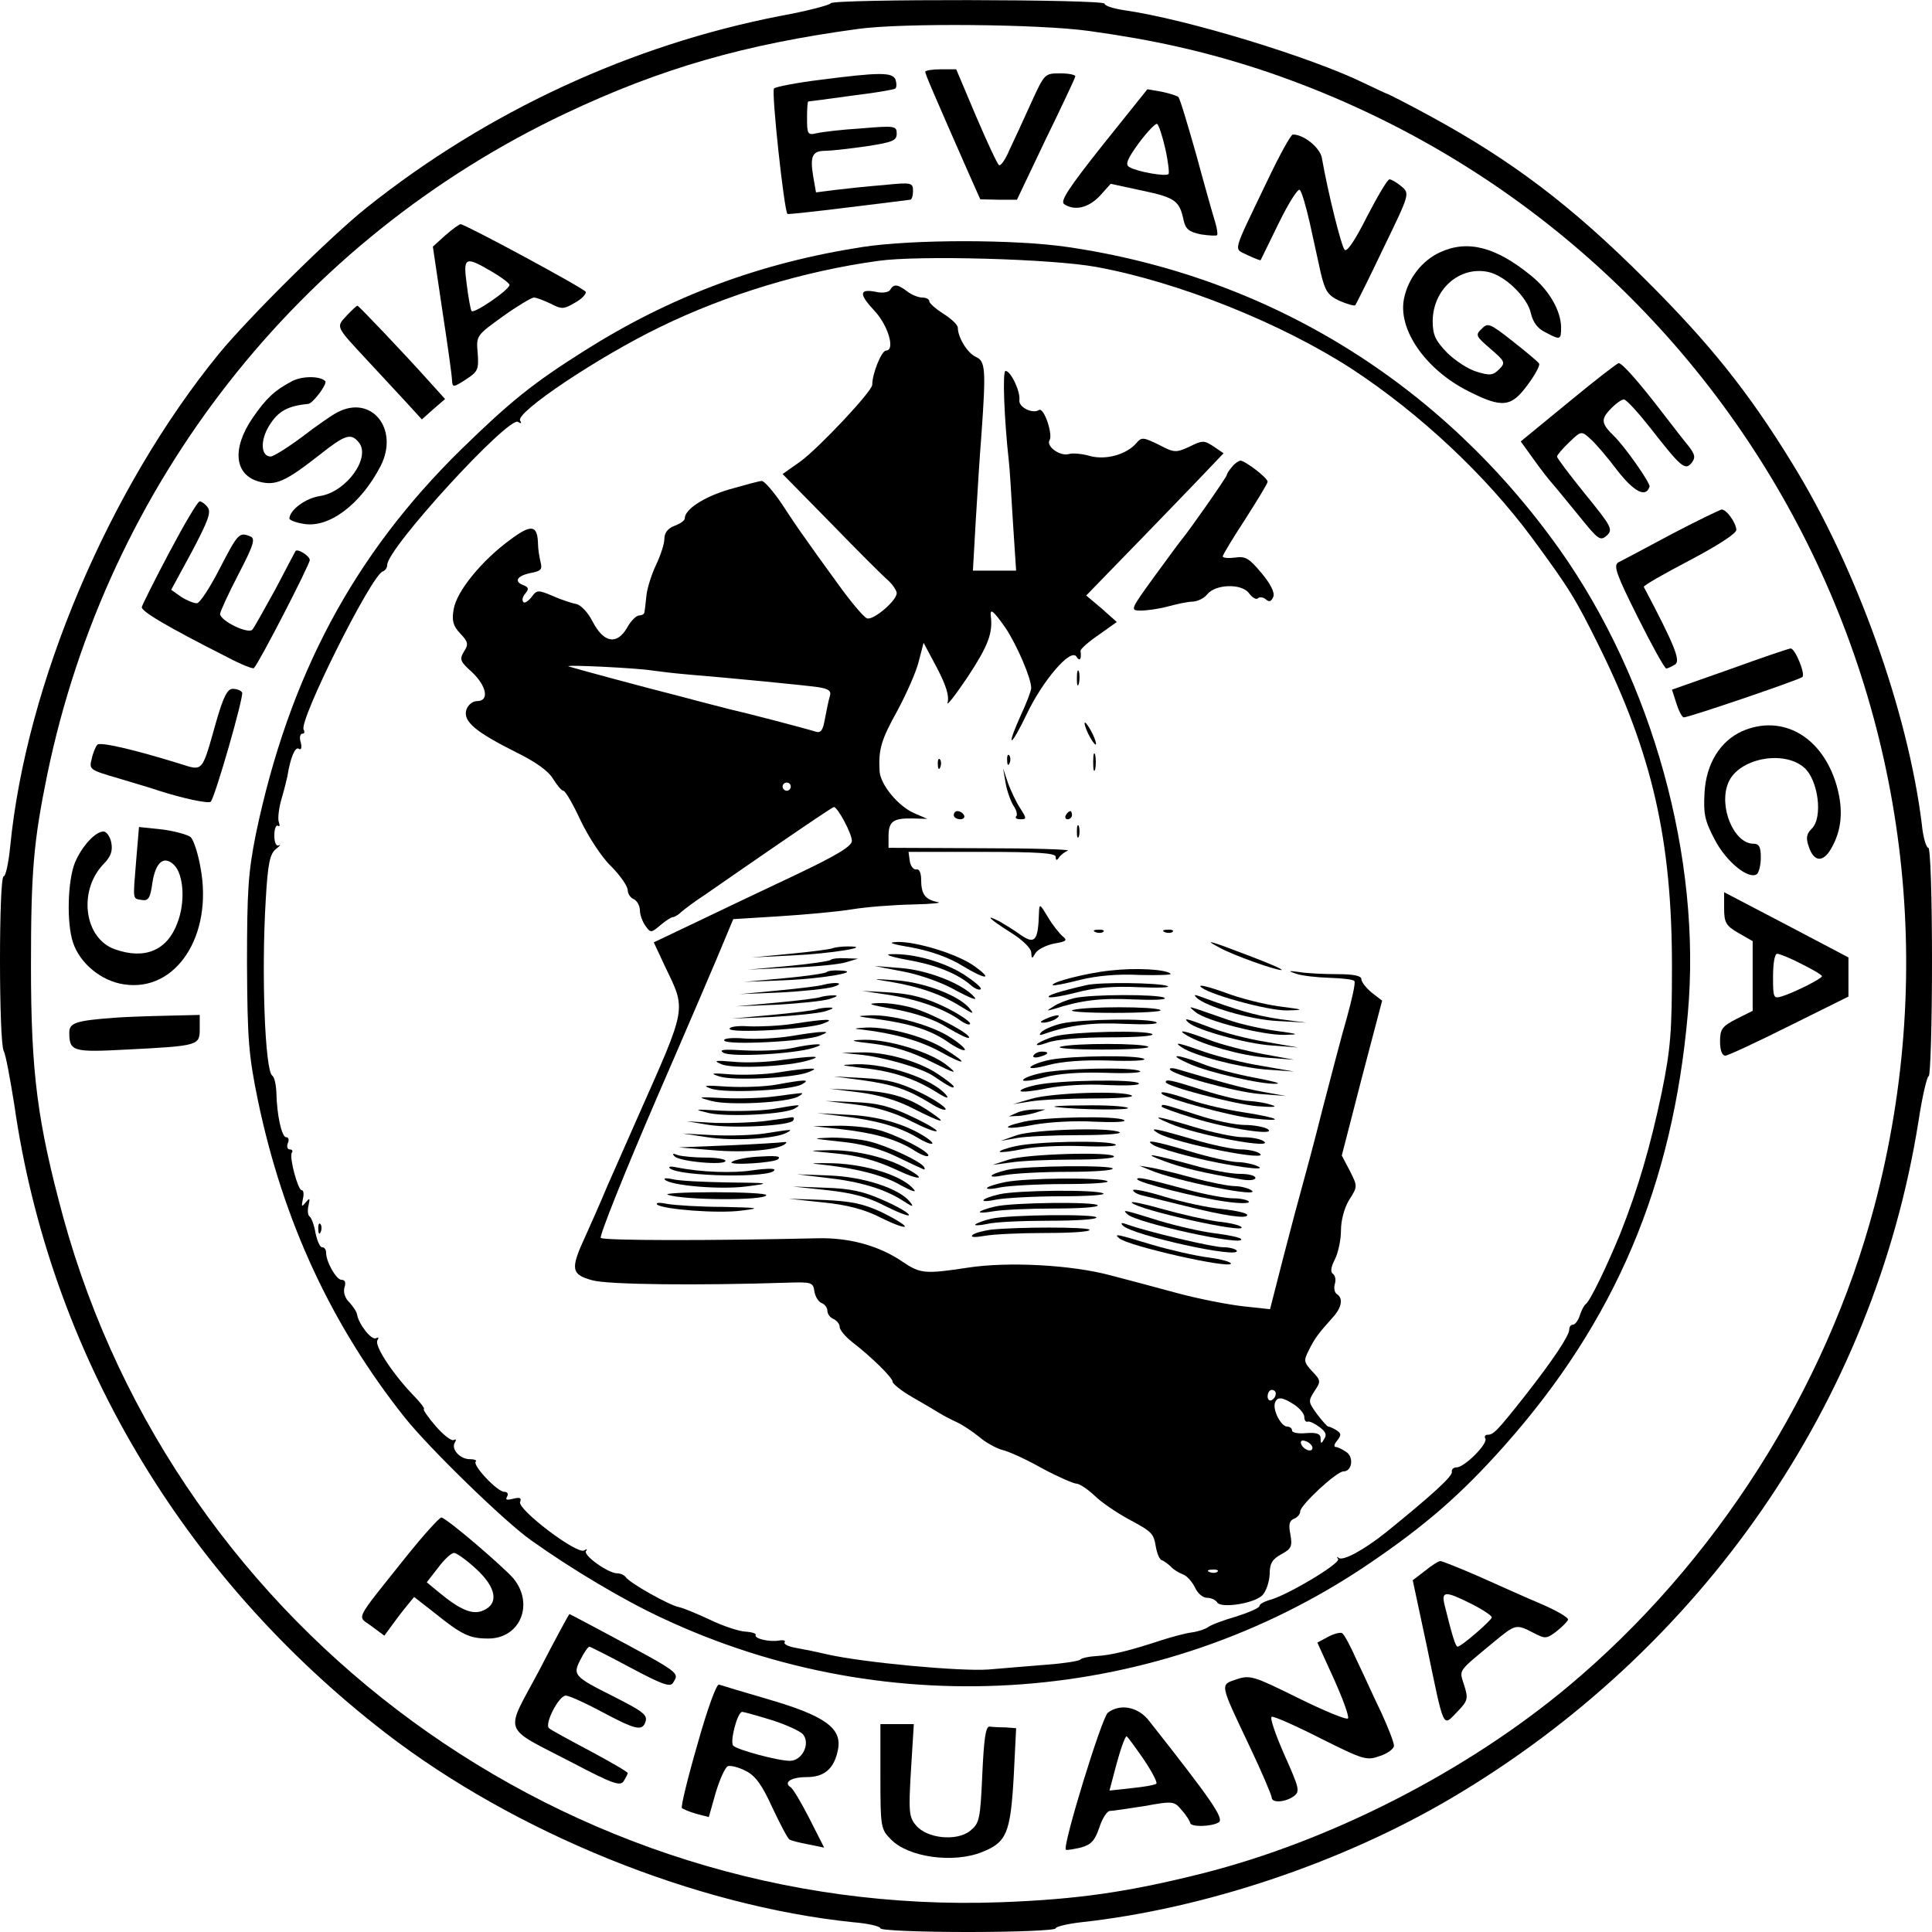 <?xml version="1.0" standalone="no"?>
<!DOCTYPE svg PUBLIC "-//W3C//DTD SVG 20010904//EN"
 "http://www.w3.org/TR/2001/REC-SVG-20010904/DTD/svg10.dtd">
<svg version="1.0" xmlns="http://www.w3.org/2000/svg"
 width="474pt" height="474pt" viewBox="0 0 474 474"
 preserveAspectRatio="xMidYMid meet">

<g transform="translate(0,474) scale(0.1,-0.1)"
fill="#000000" stroke="none">
<path d="M2038 4732 c-1 -4 -57 -19 -123 -31 -366 -71 -719 -234 -1015 -470
-88 -70 -289 -269 -363 -359 -270 -331 -473 -810 -512 -1209 -4 -40 -11 -73
-16 -73 -12 0 -12 -405 0 -428 5 -9 16 -69 26 -132 87 -608 411 -1155 910
-1541 319 -246 761 -425 1148 -465 37 -3 67 -10 67 -15 0 -5 97 -9 215 -9 118
0 215 4 215 9 0 4 28 11 63 15 301 33 637 145 907 304 617 364 1038 974 1147
1662 9 60 21 110 25 110 4 0 8 126 8 280 0 166 -4 280 -9 280 -5 0 -13 26 -16
58 -34 276 -161 632 -319 887 -106 173 -203 294 -360 450 -181 181 -327 291
-525 399 -57 31 -106 56 -108 56 -1 0 -27 12 -56 26 -131 64 -435 157 -589
179 -27 4 -48 11 -48 16 0 11 -667 12 -672 1z m634 -68 c159 -22 283 -50 418
-94 1163 -385 1822 -1602 1509 -2788 -119 -451 -391 -878 -751 -1179 -251
-210 -585 -380 -897 -459 -183 -46 -307 -64 -496 -71 -1061 -39 -2020 662
-2300 1681 -63 233 -79 352 -79 616 0 230 6 304 40 470 148 714 617 1312 1272
1622 233 110 437 169 717 207 108 15 446 12 567 -5z"/>
<path d="M2270 4564 c0 -6 20 -52 103 -241 l32 -72 45 -1 45 0 70 147 c39 80
72 150 73 155 2 4 -14 8 -36 8 -39 0 -39 0 -72 -72 -18 -40 -42 -92 -53 -115
-10 -24 -22 -41 -26 -38 -4 2 -29 56 -56 119 l-49 116 -38 0 c-21 0 -38 -3
-38 -6z"/>
<path d="M2011 4544 c-57 -7 -108 -17 -112 -21 -7 -7 25 -302 33 -308 2 -1 68
6 148 16 80 10 148 18 153 19 4 0 7 10 7 21 0 21 -3 22 -72 15 -40 -3 -94 -9
-119 -12 l-47 -6 -7 40 c-8 49 -2 62 30 62 13 0 58 5 100 11 65 10 75 14 75
31 0 19 -4 20 -87 13 -49 -3 -98 -9 -110 -12 -21 -5 -23 -2 -23 36 0 23 1 41
3 42 1 0 48 6 105 14 57 7 106 15 109 18 3 4 3 13 0 22 -8 18 -39 18 -186 -1z"/>
<path d="M2706 4385 c-84 -106 -106 -139 -95 -146 26 -17 59 -9 87 20 l27 30
79 -17 c80 -17 90 -25 100 -73 5 -21 13 -28 42 -34 20 -3 38 -4 40 -2 2 2 0
17 -5 33 -5 16 -26 90 -46 164 -21 74 -40 138 -44 142 -3 3 -22 9 -41 13 l-35
6 -109 -136z m153 -10 c7 -31 10 -59 8 -62 -7 -7 -78 6 -96 17 -11 6 -6 19 23
59 21 28 41 49 45 47 4 -3 13 -30 20 -61z"/>
<path d="M3110 4298 c-89 -186 -84 -166 -49 -184 17 -8 32 -14 32 -12 1 2 21
43 45 92 24 49 47 85 51 80 5 -5 15 -40 24 -79 8 -38 21 -94 27 -123 11 -46
17 -56 46 -70 19 -8 36 -13 39 -11 2 3 34 66 69 140 65 134 65 134 44 152 -11
9 -24 17 -29 17 -5 0 -29 -41 -55 -91 -28 -56 -49 -88 -55 -82 -8 8 -41 140
-56 226 -5 25 -44 57 -71 57 -5 0 -33 -51 -62 -112z"/>
<path d="M1093 4163 l-31 -28 23 -155 c13 -85 24 -163 24 -173 1 -18 3 -18 34
2 29 19 32 24 29 64 -4 44 -3 44 62 91 35 25 70 46 76 46 6 0 24 -7 41 -15 27
-14 32 -14 59 2 17 9 29 22 27 27 -3 8 -294 165 -307 166 -3 0 -20 -12 -37
-27z m113 -89 c24 -14 44 -29 44 -33 0 -12 -88 -72 -93 -64 -3 5 -8 34 -12 66
-9 67 -4 69 61 31z"/>
<path d="M2116 4134 c-252 -39 -471 -121 -683 -255 -125 -79 -180 -123 -302
-242 -264 -259 -422 -556 -503 -942 -19 -95 -22 -139 -22 -320 1 -187 4 -224
27 -336 62 -296 181 -552 361 -778 60 -75 245 -255 309 -300 101 -72 229 -148
322 -191 560 -263 1220 -213 1730 131 142 96 230 173 335 291 273 307 414 640
451 1062 34 380 -87 816 -314 1137 -291 410 -715 671 -1208 743 -130 19 -379
19 -503 0z m574 -49 c202 -37 454 -138 628 -251 167 -110 327 -260 441 -414
92 -125 106 -148 164 -265 131 -265 179 -477 179 -785 0 -160 -3 -202 -25
-310 -28 -133 -58 -236 -102 -347 -32 -78 -74 -166 -85 -173 -4 -3 -10 -15
-14 -27 -4 -13 -12 -23 -17 -23 -5 0 -9 -5 -9 -12 0 -15 -40 -75 -109 -163
-68 -86 -77 -95 -91 -95 -6 0 -9 -4 -6 -9 8 -12 -51 -71 -70 -71 -8 0 -13 -5
-12 -11 3 -10 -51 -59 -161 -148 -55 -44 -107 -72 -117 -63 -4 4 -5 2 -1 -3 6
-11 -128 -91 -170 -101 -13 -4 -23 -10 -23 -14 0 -5 -26 -16 -57 -26 -32 -9
-63 -21 -69 -26 -7 -5 -25 -11 -40 -13 -16 -2 -49 -11 -74 -19 -76 -25 -123
-37 -160 -39 -19 -1 -37 -5 -40 -9 -3 -3 -39 -9 -80 -12 -41 -3 -106 -9 -145
-12 -70 -5 -306 17 -395 37 -25 6 -60 13 -77 16 -18 3 -31 9 -28 14 3 4 -3 6
-14 4 -24 -4 -62 5 -57 14 2 3 -9 7 -26 8 -16 1 -55 14 -86 29 -32 15 -66 29
-76 31 -23 4 -123 60 -131 74 -4 5 -13 9 -21 9 -22 0 -85 45 -76 55 4 5 1 5
-5 1 -18 -10 -164 101 -157 119 4 10 0 12 -17 8 -15 -4 -20 -3 -15 5 4 7 1 12
-7 12 -17 0 -78 65 -70 74 4 3 -3 6 -14 6 -25 0 -47 25 -37 41 4 7 3 9 -3 6
-5 -3 -25 12 -44 34 -19 22 -32 41 -29 42 3 1 -10 18 -29 37 -50 53 -93 119
-85 132 4 6 3 8 -3 5 -11 -7 -43 34 -47 58 -1 7 -10 20 -19 30 -11 10 -15 25
-12 36 4 12 2 19 -7 19 -13 0 -38 44 -38 67 0 7 -4 13 -10 13 -5 0 -12 16 -16
35 -3 19 -10 37 -14 40 -5 3 -6 15 -3 28 4 18 3 19 -7 7 -10 -12 -11 -11 -7 8
3 12 2 22 -3 22 -9 0 -31 81 -24 92 3 4 1 8 -5 8 -6 0 -8 7 -5 15 4 8 2 15 -4
15 -11 0 -23 55 -24 111 -1 19 -5 37 -10 40 -18 12 -27 253 -16 432 5 88 10
112 25 124 10 8 13 12 7 9 -6 -3 -11 6 -11 24 0 16 4 27 9 24 4 -3 5 1 2 9 -3
8 0 35 7 58 7 24 13 49 14 54 7 45 19 74 28 68 6 -4 8 2 5 15 -4 12 -2 22 4
22 5 0 6 4 3 10 -13 20 166 379 194 388 6 2 11 9 11 16 0 41 297 365 321 351
7 -5 10 -4 5 3 -12 20 193 157 344 230 162 79 352 137 535 162 98 14 427 5
535 -15z"/>
<path d="M2184 4029 c-3 -6 -19 -9 -35 -5 -41 8 -42 -5 -5 -45 35 -36 53 -99
30 -99 -11 0 -34 -56 -34 -84 0 -16 -131 -155 -176 -188 l-44 -31 118 -120
c64 -66 127 -129 140 -140 12 -11 22 -26 22 -32 0 -19 -58 -68 -73 -62 -8 3
-41 42 -73 87 -33 45 -68 94 -79 110 -11 15 -37 53 -57 84 -21 31 -43 56 -49
56 -6 0 -42 -10 -81 -21 -63 -19 -108 -49 -108 -71 0 -5 -11 -13 -25 -18 -16
-6 -25 -17 -25 -32 0 -12 -9 -40 -20 -63 -11 -23 -22 -57 -24 -76 -2 -19 -4
-37 -5 -41 0 -5 -7 -8 -13 -8 -7 0 -21 -14 -30 -31 -25 -42 -57 -36 -84 16
-11 22 -29 41 -40 43 -10 2 -36 10 -58 20 -36 15 -39 15 -52 -3 -8 -10 -17
-16 -20 -12 -4 4 -2 13 5 21 9 11 8 15 -4 20 -25 9 -17 23 16 30 27 5 30 9 25
28 -3 13 -6 32 -6 43 -1 47 -16 50 -68 11 -70 -51 -132 -127 -139 -171 -5 -28
-1 -41 16 -59 20 -21 21 -27 9 -45 -11 -19 -9 -24 20 -50 36 -34 43 -71 13
-71 -11 0 -23 -9 -27 -22 -8 -28 23 -54 123 -104 47 -23 79 -46 90 -65 10 -16
21 -29 25 -29 5 0 24 -33 42 -72 19 -40 52 -91 75 -113 22 -22 40 -48 41 -58
0 -10 7 -20 15 -23 8 -4 15 -16 15 -28 0 -11 7 -29 14 -38 12 -17 14 -17 36 2
13 11 27 20 31 20 4 0 14 6 21 13 7 6 33 26 58 42 24 17 104 72 178 123 73 50
135 92 138 92 9 0 44 -65 44 -83 0 -13 -36 -35 -137 -83 -76 -36 -186 -88
-244 -116 l-105 -50 28 -60 c52 -108 54 -95 -67 -368 -23 -52 -57 -129 -75
-170 -17 -41 -43 -99 -56 -128 -35 -76 -32 -89 19 -103 38 -11 260 -13 477 -6
61 2 65 1 68 -21 2 -13 10 -26 18 -29 8 -3 14 -12 14 -19 0 -8 7 -17 15 -20 8
-4 15 -12 15 -19 0 -8 14 -24 30 -37 47 -36 100 -88 100 -98 0 -5 21 -22 47
-37 26 -15 57 -33 68 -40 11 -7 31 -17 44 -23 13 -6 37 -22 53 -35 16 -14 42
-28 56 -32 15 -3 59 -23 98 -45 39 -21 78 -38 85 -38 7 0 27 -13 44 -29 16
-16 53 -41 80 -56 63 -34 65 -36 71 -71 3 -16 9 -31 15 -32 5 -2 15 -9 22 -16
6 -7 20 -15 30 -19 9 -3 22 -18 29 -32 6 -14 19 -25 29 -25 10 0 21 -5 25 -11
9 -16 91 -3 111 17 9 9 17 32 18 51 0 28 7 38 29 50 24 13 27 19 22 48 -5 24
-3 34 9 39 8 3 15 11 15 18 0 15 89 98 106 98 21 0 26 34 8 47 -10 7 -22 13
-27 13 -5 0 -4 7 4 16 10 13 10 17 -2 25 -8 5 -17 9 -20 9 -3 0 -15 14 -28 31
-21 29 -22 31 -6 56 16 24 16 26 -6 49 -20 22 -21 26 -8 51 14 29 24 42 59 81
22 24 26 47 10 57 -6 4 -8 15 -5 25 3 10 1 21 -5 25 -6 4 -5 16 5 35 8 16 15
48 15 71 0 25 8 55 20 75 21 33 21 33 2 71 l-20 38 49 190 50 190 -26 20 c-14
12 -25 26 -25 33 0 8 -19 12 -59 12 -32 0 -74 2 -92 5 -29 4 -30 3 -9 -4 14
-5 51 -9 82 -10 31 -1 59 -4 61 -8 3 -5 -6 -44 -18 -88 -13 -44 -39 -145 -60
-225 -20 -80 -43 -165 -50 -190 -7 -25 -28 -103 -46 -173 l-33 -129 -65 7
c-36 4 -109 18 -161 32 -52 14 -126 34 -165 44 -97 26 -252 34 -350 19 -105
-16 -117 -15 -160 14 -58 40 -132 60 -210 58 -258 -6 -525 -6 -531 1 -4 4 57
157 136 340 79 182 154 357 166 387 l23 55 113 7 c62 4 142 11 178 17 36 6
103 11 150 12 47 1 74 4 60 6 -30 6 -40 19 -40 55 0 17 -5 27 -12 25 -7 -1
-14 8 -16 21 l-3 22 180 0 c138 0 181 -3 181 -12 0 -9 3 -10 8 -2 4 6 14 14
22 17 8 3 -87 6 -212 6 l-228 1 0 29 c0 36 12 44 59 43 l36 -1 -30 13 c-41 17
-85 71 -87 104 -3 54 4 77 44 149 22 41 46 95 52 120 l12 46 33 -62 c22 -42
30 -68 26 -84 -4 -12 18 16 49 62 50 76 62 107 57 149 -3 22 7 13 37 -30 28
-43 62 -122 62 -146 0 -7 -12 -38 -26 -68 -14 -31 -24 -57 -22 -60 3 -2 19 26
37 64 39 82 108 163 122 141 8 -13 13 -6 10 14 -1 4 19 22 44 39 l45 32 -37
33 -38 32 66 68 c82 84 221 228 250 259 l21 22 -25 17 c-23 15 -27 15 -59 -1
-33 -15 -37 -15 -75 5 -37 18 -42 19 -54 5 -24 -29 -75 -43 -114 -33 -20 6
-43 8 -53 5 -21 -6 -56 19 -47 34 9 14 -14 82 -26 74 -16 -10 -50 7 -48 24 3
21 -21 72 -34 72 -8 0 -3 -121 8 -220 2 -14 6 -81 10 -148 l8 -122 -53 0 -53
0 7 123 c4 67 10 163 14 212 11 156 10 179 -13 189 -21 9 -45 48 -45 72 0 7
-16 22 -35 34 -19 12 -35 26 -35 31 0 5 -8 9 -17 9 -10 0 -27 7 -37 15 -24 18
-33 19 -42 4z m-584 -934 c14 -2 54 -7 90 -10 109 -9 283 -26 318 -31 25 -4
32 -9 28 -22 -3 -9 -8 -34 -12 -55 -5 -29 -10 -36 -23 -32 -29 9 -175 47 -211
55 -19 5 -71 18 -115 30 -44 11 -123 32 -175 46 -52 14 -99 27 -105 29 -12 5
169 -4 205 -10z m340 -285 c0 -5 -4 -10 -10 -10 -5 0 -10 5 -10 10 0 6 5 10
10 10 6 0 10 -4 10 -10z m1190 -1489 c0 -6 -4 -13 -10 -16 -5 -3 -10 1 -10 9
0 9 5 16 10 16 6 0 10 -4 10 -9z m45 -27 c14 -9 25 -23 25 -30 0 -8 3 -13 8
-12 4 2 17 -4 29 -13 15 -11 19 -19 12 -29 -7 -13 -9 -13 -9 1 0 11 -9 15 -35
13 -19 -2 -35 1 -35 6 0 6 -6 10 -12 10 -15 0 -36 41 -30 58 5 16 18 15 47 -4z
m45 -106 c0 -13 -23 -5 -28 10 -2 7 2 10 12 6 9 -3 16 -11 16 -16z m-233 -304
c-3 -3 -12 -4 -19 -1 -8 3 -5 6 6 6 11 1 17 -2 13 -5z"/>
<path d="M3023 3595 c-7 -8 -13 -17 -13 -20 0 -5 -91 -135 -111 -159 -5 -6
-36 -48 -68 -92 -58 -80 -59 -82 -32 -82 14 0 44 4 66 10 22 6 50 12 62 12 13
1 28 9 35 18 20 25 84 27 102 3 8 -11 18 -17 22 -13 4 4 13 3 19 -2 9 -8 14
-6 19 6 4 10 -7 32 -29 58 -30 36 -39 42 -65 38 -16 -2 -30 -1 -30 3 0 4 25
45 55 91 30 47 55 88 55 92 0 10 -56 52 -67 52 -4 -1 -14 -7 -20 -15z"/>
<path d="M2642 3075 c0 -16 2 -22 5 -12 2 9 2 23 0 30 -3 6 -5 -1 -5 -18z"/>
<path d="M2661 2965 c0 -5 6 -21 14 -35 8 -14 14 -20 14 -15 0 6 -6 21 -14 35
-8 14 -14 21 -14 15z"/>
<path d="M2682 2870 c0 -19 2 -27 5 -17 2 9 2 25 0 35 -3 9 -5 1 -5 -18z"/>
<path d="M2471 2874 c0 -11 3 -14 6 -6 3 7 2 16 -1 19 -3 4 -6 -2 -5 -13z"/>
<path d="M2301 2864 c0 -11 3 -14 6 -6 3 7 2 16 -1 19 -3 4 -6 -2 -5 -13z"/>
<path d="M2467 2820 c3 -19 12 -44 19 -56 8 -11 11 -24 7 -27 -3 -4 1 -7 11
-7 15 0 15 2 -1 27 -10 15 -23 43 -30 62 l-12 36 6 -35z"/>
<path d="M2340 2740 c0 -5 7 -10 16 -10 8 0 12 5 9 10 -3 6 -10 10 -16 10 -5
0 -9 -4 -9 -10z"/>
<path d="M2615 2740 c-3 -5 -1 -10 4 -10 6 0 11 5 11 10 0 6 -2 10 -4 10 -3 0
-8 -4 -11 -10z"/>
<path d="M2642 2700 c0 -14 2 -19 5 -12 2 6 2 18 0 25 -3 6 -5 1 -5 -13z"/>
<path d="M2549 2500 c-2 -69 -10 -78 -46 -53 -15 11 -38 25 -50 32 -41 21 -24
5 27 -27 29 -18 50 -39 50 -49 1 -16 2 -16 10 -2 5 9 26 20 46 24 30 5 34 8
21 18 -8 7 -25 28 -36 47 -20 33 -21 34 -22 10z"/>
<path d="M2688 2453 c7 -3 16 -2 19 1 4 3 -2 6 -13 5 -11 0 -14 -3 -6 -6z"/>
<path d="M2858 2453 c7 -3 16 -2 19 1 4 3 -2 6 -13 5 -11 0 -14 -3 -6 -6z"/>
<path d="M2239 2415 c47 -9 91 -25 123 -45 56 -34 77 -35 28 0 -40 29 -141 60
-188 59 -27 -1 -16 -5 37 -14z"/>
<path d="M2994 2414 c33 -18 134 -54 150 -54 6 1 -29 16 -79 35 -99 38 -115
42 -71 19z"/>
<path d="M2044 2414 c-6 -3 -53 -9 -105 -14 l-94 -9 100 5 c92 4 202 22 135
22 -14 0 -30 -2 -36 -4z"/>
<path d="M2226 2385 c70 -12 124 -34 157 -63 9 -8 20 -12 23 -9 4 3 -15 19
-41 36 -49 31 -123 52 -178 50 -19 0 -4 -6 39 -14z"/>
<path d="M2038 2385 c-3 -3 -50 -10 -104 -15 l-99 -9 105 5 c58 2 119 8 135
13 l30 9 -31 1 c-17 1 -33 -1 -36 -4z"/>
<path d="M2218 2356 c41 -8 97 -28 129 -47 32 -17 52 -25 44 -16 -26 32 -114
67 -181 72 l-65 5 73 -14z"/>
<path d="M2725 2359 c-59 -6 -148 -29 -142 -36 2 -2 32 4 67 13 41 10 92 15
146 12 46 -1 80 0 76 3 -12 11 -85 15 -147 8z"/>
<path d="M2028 2355 c-3 -3 -50 -10 -104 -15 l-99 -9 100 4 c97 4 196 22 134
24 -14 1 -28 -1 -31 -4z"/>
<path d="M2186 2331 c70 -12 122 -30 169 -59 34 -21 37 -22 22 -4 -28 31 -110
62 -179 67 -62 4 -62 4 -12 -4z"/>
<path d="M2020 2324 c-8 -3 -58 -9 -110 -14 l-95 -9 100 4 c55 3 114 9 130 14
29 9 7 13 -25 5z"/>
<path d="M2665 2323 c-65 -15 -96 -25 -92 -29 3 -3 33 2 68 11 45 12 91 16
153 13 49 -2 80 -1 70 3 -21 8 -166 10 -199 2z"/>
<path d="M2945 2320 c11 -17 165 -60 213 -59 44 1 42 2 -20 10 -37 5 -97 20
-133 34 -36 13 -63 20 -60 15z"/>
<path d="M2175 2300 c73 -11 136 -33 176 -60 16 -12 29 -17 29 -11 0 5 -28 24
-63 41 -46 22 -80 31 -132 35 l-70 4 60 -9z"/>
<path d="M2014 2294 c-7 -3 -56 -9 -110 -14 l-99 -9 100 4 c55 3 114 9 130 14
19 6 23 9 10 9 -11 0 -25 -2 -31 -4z"/>
<path d="M2635 2291 c-17 -4 -40 -13 -50 -20 -18 -11 -18 -12 -1 -7 68 22 117
28 196 24 50 -2 84 -1 77 4 -15 9 -181 9 -222 -1z"/>
<path d="M2935 2293 c21 -22 133 -55 200 -58 l70 -4 -68 9 c-58 9 -103 22
-192 55 -14 5 -17 5 -10 -2z"/>
<path d="M2195 2264 c53 -10 97 -25 129 -45 27 -16 51 -28 53 -25 8 7 -85 57
-134 72 -25 8 -65 14 -87 13 -32 -1 -24 -4 39 -15z"/>
<path d="M2004 2264 c-7 -3 -56 -9 -110 -14 l-99 -9 100 4 c55 3 114 9 130 14
19 6 23 9 10 9 -11 0 -25 -2 -31 -4z"/>
<path d="M2632 2262 c-13 -4 33 -7 101 -7 69 0 120 3 114 7 -14 9 -183 9 -215
0z"/>
<path d="M2933 2257 c26 -22 166 -57 218 -56 39 1 37 2 -21 10 -36 5 -90 17
-120 28 -104 36 -97 35 -77 18z"/>
<path d="M2150 2240 c82 -11 133 -27 175 -56 20 -14 39 -23 42 -20 3 2 -12 16
-34 30 -45 30 -141 57 -198 55 -37 -2 -35 -2 15 -9z"/>
<path d="M2565 2240 c-13 -6 -15 -9 -5 -9 8 0 22 4 30 9 18 12 2 12 -25 0z"/>
<path d="M1945 2228 c-33 -5 -81 -7 -108 -6 -26 2 -47 -1 -47 -6 0 -12 197 -1
230 13 32 12 10 12 -75 -1z"/>
<path d="M2605 2229 c-22 -5 -44 -15 -50 -21 -7 -8 -5 -9 9 -4 60 21 116 28
196 24 50 -2 84 -1 77 4 -16 10 -182 8 -232 -3z"/>
<path d="M2916 2231 c20 -18 142 -52 204 -56 l65 -5 -80 14 c-44 7 -105 23
-135 35 -61 23 -68 25 -54 12z"/>
<path d="M2115 2214 c78 -9 145 -28 193 -55 61 -34 70 -30 12 6 -48 31 -139
56 -195 54 -31 -2 -33 -3 -10 -5z"/>
<path d="M1940 2198 c-30 -5 -81 -8 -112 -6 -34 3 -55 0 -51 -5 7 -12 200 -2
234 12 20 8 21 10 4 9 -11 0 -45 -5 -75 -10z"/>
<path d="M2590 2198 c-19 -5 -39 -14 -45 -19 -5 -5 6 -4 25 3 21 8 82 13 152
13 64 0 111 3 105 8 -16 10 -193 6 -237 -5z"/>
<path d="M2913 2199 c40 -23 133 -49 196 -54 l66 -5 -76 14 c-43 8 -102 23
-133 35 -61 23 -82 27 -53 10z"/>
<path d="M2145 2179 c47 -6 93 -20 140 -44 60 -30 66 -31 40 -10 -39 33 -144
65 -204 64 -40 -1 -37 -3 24 -10z"/>
<path d="M1940 2168 c-25 -5 -76 -7 -114 -5 -50 3 -64 2 -51 -6 20 -11 172 -3
220 12 39 12 5 12 -55 -1z"/>
<path d="M2602 2172 c-13 -4 33 -7 101 -7 69 0 120 3 114 7 -14 9 -183 9 -215
0z"/>
<path d="M2900 2170 c30 -20 137 -48 205 -54 l70 -5 -80 14 c-44 7 -107 23
-139 34 -65 23 -79 26 -56 11z"/>
<path d="M2105 2153 c58 -5 156 -33 185 -53 37 -25 50 -32 50 -26 0 3 -18 17
-39 31 -48 32 -131 55 -191 53 l-45 -1 40 -4z"/>
<path d="M2536 2151 c-4 -5 3 -7 14 -4 23 6 26 13 6 13 -8 0 -17 -4 -20 -9z"/>
<path d="M1915 2139 c-33 -5 -85 -7 -115 -4 -46 4 -51 3 -30 -6 28 -12 165 -6
215 10 37 11 11 11 -70 0z"/>
<path d="M2577 2140 c-21 -4 -43 -12 -48 -17 -6 -6 14 -4 43 4 34 9 87 13 150
11 53 -2 92 0 85 4 -15 10 -178 8 -230 -2z"/>
<path d="M2918 2130 c46 -21 177 -51 214 -49 13 1 -12 7 -54 15 -43 8 -101 23
-128 34 -64 25 -89 25 -32 0z"/>
<path d="M2115 2120 c75 -8 128 -26 180 -58 27 -17 35 -19 26 -8 -33 39 -144
77 -221 75 -42 -2 -41 -2 15 -9z"/>
<path d="M1910 2109 c-30 -5 -82 -7 -115 -5 -50 4 -55 3 -30 -5 33 -11 180 -4
217 10 20 8 20 10 3 9 -11 0 -45 -4 -75 -9z"/>
<path d="M2553 2107 c-24 -5 -43 -13 -43 -17 0 -4 24 -1 53 7 32 9 88 13 149
11 53 -2 91 0 85 4 -17 11 -195 7 -244 -5z"/>
<path d="M2870 2117 c0 -12 159 -56 221 -61 l64 -5 -55 10 c-46 8 -108 25
-212 56 -10 3 -18 3 -18 0z"/>
<path d="M2115 2090 c78 -11 112 -23 168 -57 20 -13 37 -19 37 -14 0 5 -28 24
-63 41 -49 24 -80 32 -138 35 l-74 4 70 -9z"/>
<path d="M1905 2079 c-27 -5 -81 -7 -120 -5 -56 4 -64 3 -40 -5 35 -12 198 -4
223 11 21 12 8 12 -63 -1z"/>
<path d="M2542 2078 c-24 -5 -41 -12 -38 -15 3 -3 32 0 65 7 35 7 96 11 145 8
47 -2 83 -1 80 4 -7 11 -199 8 -252 -4z"/>
<path d="M2860 2085 c0 -10 168 -54 225 -59 40 -3 51 -2 35 3 -14 5 -39 9 -57
10 -18 1 -67 12 -110 26 -81 26 -93 28 -93 20z"/>
<path d="M2108 2060 c48 -6 95 -20 133 -40 69 -35 87 -39 44 -10 -55 38 -99
51 -175 55 l-75 4 73 -9z"/>
<path d="M1900 2050 c-30 -4 -86 -6 -125 -4 -64 3 -67 3 -30 -7 44 -12 188 -4
214 11 9 5 12 9 6 8 -5 0 -35 -4 -65 -8z"/>
<path d="M2530 2044 l-45 -13 45 7 c25 4 93 7 152 7 58 0 101 3 95 7 -20 13
-199 7 -247 -8z"/>
<path d="M2851 2056 c12 -12 172 -55 223 -60 82 -9 67 1 -23 15 -40 6 -98 19
-129 30 -52 18 -80 24 -71 15z"/>
<path d="M2100 2030 c50 -6 95 -20 134 -40 33 -17 61 -28 64 -25 3 2 -25 19
-62 36 -52 25 -84 33 -139 35 l-72 3 75 -9z"/>
<path d="M1895 2019 c-27 -4 -84 -6 -125 -4 -69 4 -71 4 -30 -6 48 -10 188 -3
211 12 16 10 15 10 -56 -2z"/>
<path d="M2590 2024 c58 -7 187 -8 177 -2 -7 4 -55 7 -107 6 -52 0 -84 -2 -70
-4z"/>
<path d="M2850 2025 c0 -2 35 -15 78 -28 83 -26 208 -45 182 -27 -8 5 -34 10
-56 10 -23 0 -76 11 -118 25 -81 26 -86 28 -86 20z"/>
<path d="M2495 2010 l-20 -9 20 1 c11 0 31 4 45 8 l25 8 -25 0 c-14 0 -34 -3
-45 -8z"/>
<path d="M2070 2001 c83 -10 136 -26 179 -51 37 -23 55 -21 19 2 -49 31 -116
50 -188 53 l-75 4 65 -8z"/>
<path d="M1880 1990 c-30 -4 -86 -6 -125 -5 l-70 4 55 -9 c61 -9 198 -2 206
11 3 5 2 8 -3 8 -4 -1 -33 -5 -63 -9z"/>
<path d="M2512 1988 c-66 -15 -43 -21 27 -7 33 6 99 10 146 7 47 -2 80 -1 73
4 -18 11 -193 8 -246 -4z"/>
<path d="M2869 1984 c65 -29 267 -66 230 -43 -8 5 -30 9 -50 9 -19 0 -73 11
-119 25 -93 28 -111 30 -61 9z"/>
<path d="M2060 1970 c82 -9 136 -24 179 -50 18 -12 35 -19 38 -16 9 8 -82 55
-127 65 -25 6 -70 10 -100 9 l-55 -1 65 -7z"/>
<path d="M1875 1959 c-27 -4 -84 -6 -125 -4 l-75 4 60 -9 c63 -10 169 -4 195
11 17 9 15 9 -55 -2z"/>
<path d="M2495 1955 l-40 -14 40 7 c22 4 90 7 152 7 61 0 106 3 100 7 -20 13
-210 7 -252 -7z"/>
<path d="M2841 1960 c42 -25 286 -73 248 -49 -8 5 -28 9 -45 9 -18 0 -71 11
-118 25 -92 27 -110 30 -85 15z"/>
<path d="M2063 1939 c51 -5 98 -18 135 -36 31 -15 61 -29 66 -31 5 -3 6 0 3 5
-9 14 -86 50 -132 62 -22 6 -65 10 -95 10 -52 -2 -50 -2 23 -10z"/>
<path d="M1790 1930 l-125 -5 85 -7 c78 -7 162 1 177 16 4 3 2 5 -3 4 -5 -1
-65 -5 -134 -8z"/>
<path d="M2492 1928 c-24 -5 -42 -12 -39 -14 2 -2 28 1 57 7 29 6 95 9 146 7
52 -2 88 0 81 4 -17 11 -192 8 -245 -4z"/>
<path d="M2831 1930 c8 -5 51 -18 95 -29 90 -22 191 -36 159 -22 -11 5 -34 10
-51 10 -17 1 -68 12 -114 26 -87 26 -116 31 -89 15z"/>
<path d="M2052 1910 c53 -5 97 -17 143 -38 65 -31 83 -27 22 5 -50 26 -127 43
-187 41 -51 -1 -50 -1 22 -8z"/>
<path d="M1655 1903 c12 -13 125 -23 125 -11 0 4 -22 8 -49 8 -27 0 -58 3 -68
6 -12 5 -15 4 -8 -3z"/>
<path d="M1855 1902 c-27 -2 -54 -8 -60 -13 -9 -9 104 -2 114 7 8 8 -5 9 -54
6z"/>
<path d="M2475 1895 l-40 -13 45 6 c25 4 93 7 152 7 58 0 104 3 101 8 -7 12
-215 6 -258 -8z"/>
<path d="M2857 1891 c46 -17 93 -28 191 -45 18 -3 32 -1 32 4 0 6 -17 10 -38
10 -21 0 -72 9 -113 21 -103 28 -134 33 -72 10z"/>
<path d="M2005 1884 c91 -9 163 -27 205 -52 26 -14 40 -19 32 -10 -27 33 -114
61 -197 64 -44 1 -62 0 -40 -2z"/>
<path d="M1643 1874 c21 -21 257 -25 257 -4 0 4 -24 3 -52 -1 -49 -8 -129 -5
-188 7 -14 3 -21 2 -17 -2z"/>
<path d="M2472 1870 c-48 -11 -54 -23 -7 -13 22 4 91 8 153 8 61 0 112 3 112
8 0 9 -215 7 -258 -3z"/>
<path d="M2820 1870 c62 -27 281 -71 250 -50 -8 5 -27 10 -41 10 -14 0 -61 9
-105 21 -43 12 -90 23 -104 25 l-25 4 25 -10z"/>
<path d="M2030 1850 c80 -9 141 -27 187 -57 23 -15 26 -15 15 -1 -26 32 -113
61 -197 64 l-80 3 75 -9z"/>
<path d="M1631 1846 c14 -15 136 -25 199 -17 63 8 62 9 -45 10 -60 1 -121 4
-135 8 -14 3 -22 3 -19 -1z"/>
<path d="M2467 1840 c-20 -4 -41 -10 -45 -14 -4 -4 11 -4 33 1 22 4 92 8 157
8 64 0 111 3 105 7 -15 10 -199 8 -250 -2z"/>
<path d="M2790 1847 c0 -8 149 -46 217 -55 34 -5 60 -5 57 0 -3 4 -20 8 -38 8
-18 0 -68 9 -112 21 -107 29 -124 32 -124 26z"/>
<path d="M2030 1820 c62 -7 100 -17 142 -39 32 -16 58 -26 58 -22 0 5 -28 21
-62 36 -49 22 -81 29 -143 31 l-80 3 85 -9z"/>
<path d="M2780 1820 c0 -4 10 -10 23 -13 12 -3 58 -14 102 -25 99 -25 155 -33
155 -23 0 5 -28 11 -63 15 -34 3 -97 17 -140 30 -42 13 -77 20 -77 16z"/>
<path d="M1638 1809 c37 -14 242 -15 242 -1 0 4 -58 7 -129 7 -72 0 -122 -3
-113 -6z"/>
<path d="M2452 1810 c-48 -11 -54 -23 -7 -13 22 4 92 8 157 8 64 0 111 3 105
7 -16 10 -212 8 -255 -2z"/>
<path d="M2019 1790 c60 -6 102 -17 143 -38 32 -16 58 -25 58 -21 0 4 -26 20
-57 35 -45 21 -75 27 -142 30 l-86 3 84 -9z"/>
<path d="M2777 1789 c18 -18 279 -76 269 -60 -3 5 -29 11 -58 14 -29 4 -91 18
-137 31 -46 13 -79 20 -74 15z"/>
<path d="M1612 1785 c12 -12 150 -23 208 -15 48 6 43 7 -46 9 -56 0 -117 4
-135 7 -19 4 -31 4 -27 -1z"/>
<path d="M2442 1780 c-47 -11 -52 -20 -6 -12 22 4 89 7 151 7 61 0 109 3 106
8 -6 9 -208 7 -251 -3z"/>
<path d="M2766 1761 c20 -21 291 -80 279 -61 -2 4 -31 10 -63 14 -33 4 -95 18
-138 31 -90 28 -91 28 -78 16z"/>
<path d="M2432 1750 c-18 -4 -36 -11 -39 -14 -4 -3 9 -3 28 1 19 5 87 8 152 8
64 0 117 3 117 8 0 9 -215 7 -258 -3z"/>
<path d="M781 1724 c0 -11 3 -14 6 -6 3 7 2 16 -1 19 -3 4 -6 -2 -5 -13z"/>
<path d="M2755 1733 c24 -24 292 -83 279 -61 -3 4 -18 8 -33 8 -26 0 -186 38
-236 56 -13 5 -17 4 -10 -3z"/>
<path d="M2430 1723 c-19 -3 -39 -8 -44 -13 -6 -6 7 -6 30 -2 21 4 89 7 151 7
61 0 109 3 106 8 -4 7 -179 7 -243 0z"/>
<path d="M2746 1702 c21 -19 274 -76 274 -62 0 4 -25 11 -56 15 -31 4 -93 18
-137 31 -89 27 -95 28 -81 16z"/>
<path d="M3533 4121 c-44 -20 -78 -64 -88 -112 -17 -76 52 -176 158 -229 83
-42 105 -39 145 16 18 24 31 48 28 52 -3 5 -32 29 -65 55 -56 44 -61 46 -76
30 -16 -15 -14 -18 22 -49 36 -31 37 -34 21 -50 -15 -15 -23 -16 -55 -6 -21 6
-54 28 -73 47 -29 30 -35 44 -35 78 1 77 65 134 135 120 42 -8 98 -63 106
-102 5 -21 16 -37 35 -46 37 -20 39 -19 39 11 0 41 -29 92 -74 128 -87 71
-156 88 -223 57z"/>
<path d="M850 3965 c-26 -28 -27 -25 52 -110 25 -27 66 -71 90 -97 l43 -47 28
25 29 25 -38 42 c-57 64 -174 187 -177 187 -2 0 -14 -11 -27 -25z"/>
<path d="M3848 3753 l-117 -96 31 -43 c17 -24 38 -51 47 -61 9 -10 38 -46 66
-80 46 -57 51 -61 67 -47 16 15 12 22 -53 102 -38 47 -69 88 -69 92 0 3 13 19
30 35 29 28 30 28 51 9 12 -10 42 -45 66 -77 42 -54 71 -69 80 -41 3 8 -61 99
-87 124 -31 30 -33 41 -10 65 13 14 28 25 34 25 6 0 35 -32 65 -70 75 -96 85
-105 101 -86 10 13 9 20 -6 40 -11 13 -41 52 -68 87 -57 74 -97 119 -105 118
-3 0 -59 -43 -123 -96z"/>
<path d="M715 3804 c-40 -21 -62 -41 -95 -89 -52 -76 -45 -141 17 -157 39 -10
63 0 147 66 63 50 77 54 96 31 31 -37 -30 -122 -95 -132 -35 -5 -74 -34 -75
-55 0 -4 15 -10 34 -13 62 -12 141 47 190 142 46 91 -23 176 -107 131 -12 -6
-51 -33 -86 -60 -35 -26 -70 -48 -77 -48 -24 0 -26 39 -4 75 22 36 45 49 96
54 12 1 48 50 42 56 -13 13 -58 13 -83 -1z"/>
<path d="M416 3386 c-36 -68 -66 -128 -68 -135 -3 -10 59 -47 209 -123 34 -18
64 -30 66 -27 13 13 137 254 137 265 0 10 -30 29 -35 22 -1 -2 -23 -43 -49
-93 -27 -49 -52 -94 -57 -100 -11 -11 -79 22 -79 39 0 5 20 49 45 97 38 73 42
88 29 93 -27 11 -30 8 -75 -79 -24 -47 -49 -85 -56 -85 -8 0 -25 7 -39 16
l-24 17 51 94 c40 76 48 97 38 109 -6 8 -15 14 -19 14 -5 0 -38 -56 -74 -124z"/>
<path d="M4100 3429 c-63 -34 -122 -65 -130 -69 -12 -8 -4 -30 48 -134 35 -70
66 -126 70 -126 4 0 14 5 22 10 14 9 -3 50 -77 190 -2 3 49 32 112 65 70 37
115 66 115 75 -1 18 -24 50 -36 50 -5 -1 -61 -28 -124 -61z"/>
<path d="M4244 3098 l-142 -50 11 -34 c6 -19 14 -34 18 -34 13 0 283 92 291
99 8 7 -18 71 -29 70 -4 0 -72 -23 -149 -51z"/>
<path d="M530 2968 c-35 -124 -31 -120 -88 -102 -116 36 -196 54 -203 47 -4
-4 -11 -20 -14 -35 -7 -26 -5 -27 67 -48 40 -12 84 -25 98 -30 59 -19 121 -32
127 -27 11 12 82 260 77 268 -3 5 -13 9 -23 9 -13 0 -23 -19 -41 -82z"/>
<path d="M4274 2946 c-53 -24 -88 -79 -92 -150 -3 -52 0 -69 25 -116 28 -54
82 -98 103 -85 5 3 10 22 10 41 0 26 -4 34 -18 34 -48 0 -86 91 -62 149 24 60
135 82 186 38 35 -30 47 -123 19 -150 -13 -13 -15 -23 -7 -45 12 -36 34 -39
54 -5 27 46 31 96 14 156 -35 120 -133 176 -232 133z"/>
<path d="M334 2628 c-8 -99 -9 -92 14 -96 16 -3 21 5 26 43 8 50 28 67 53 43
24 -24 28 -92 8 -143 -25 -67 -80 -90 -153 -64 -75 26 -91 142 -29 208 19 19
24 33 20 54 -3 15 -12 27 -19 27 -20 0 -53 -36 -70 -76 -18 -44 -21 -148 -5
-196 17 -52 70 -95 125 -103 128 -20 219 120 188 286 -6 35 -17 68 -24 75 -7
6 -39 15 -70 19 l-57 6 -7 -83z"/>
<path d="M4230 2512 c0 -35 4 -43 35 -61 l35 -20 0 -85 0 -86 -40 -20 c-35
-18 -40 -25 -40 -55 0 -22 5 -35 13 -35 6 0 77 33 157 73 l145 72 0 48 0 48
-152 80 -153 80 0 -39z m190 -137 c28 -14 50 -27 50 -30 0 -6 -68 -40 -97 -49
-22 -7 -23 -5 -23 48 0 32 4 56 10 56 6 0 33 -11 60 -25z"/>
<path d="M280 2243 c-92 -7 -110 -12 -110 -36 0 -47 9 -49 141 -42 177 9 179
10 179 51 l0 34 -82 -2 c-46 -1 -103 -3 -128 -5z"/>
<path d="M995 919 c-129 -162 -119 -142 -83 -169 l31 -23 19 26 c10 14 26 35
36 47 l18 22 50 -39 c67 -54 86 -63 132 -63 78 0 113 84 62 147 -25 29 -161
146 -177 150 -4 1 -44 -43 -88 -98z m173 -28 c49 -45 57 -85 18 -102 -26 -12
-57 1 -110 45 l-29 24 28 36 c15 20 32 36 39 36 6 0 30 -17 54 -39z"/>
<path d="M3496 886 l-30 -23 34 -159 c44 -212 39 -201 75 -164 26 27 28 32 17
66 -12 39 -18 30 76 108 50 41 52 42 94 20 29 -15 32 -15 56 3 14 11 27 24 29
29 2 5 -27 22 -64 38 -38 16 -107 47 -154 68 -48 21 -91 38 -95 38 -5 0 -22
-11 -38 -24z m114 -81 c28 -14 50 -29 50 -33 0 -7 -75 -72 -84 -72 -5 0 -14
30 -32 103 -8 34 2 34 66 2z"/>
<path d="M1323 642 c-85 -160 -95 -135 82 -227 97 -51 117 -58 125 -45 5 8 10
17 10 20 0 3 -42 27 -92 54 -51 27 -97 52 -101 56 -12 10 24 80 41 80 8 0 48
-18 89 -40 82 -44 98 -47 106 -26 7 18 -3 26 -78 64 -98 49 -100 53 -81 90 9
18 19 32 22 32 2 0 48 -23 100 -51 77 -41 98 -49 105 -38 16 26 22 22 -174
127 -43 23 -79 42 -80 42 -1 0 -35 -62 -74 -138z"/>
<path d="M3258 724 l-26 -14 41 -90 c22 -49 38 -93 34 -96 -4 -4 -59 19 -122
50 -109 54 -118 57 -151 46 -41 -14 -43 -7 32 -165 30 -63 54 -120 54 -125 0
-14 33 -12 54 3 16 12 14 19 -23 102 -22 50 -36 91 -31 93 5 2 59 -22 120 -53
106 -53 113 -55 146 -43 19 6 34 18 34 25 0 8 -14 44 -31 81 -18 37 -44 95
-60 128 -15 34 -31 64 -36 67 -4 3 -20 -1 -35 -9z"/>
<path d="M1711 460 c-24 -83 -41 -153 -38 -156 2 -2 18 -9 35 -14 l31 -8 17
60 c10 33 23 62 30 65 7 2 27 -3 44 -12 24 -12 40 -35 65 -90 19 -40 37 -75
42 -78 4 -3 25 -8 46 -12 l39 -8 -36 71 c-20 39 -40 73 -46 77 -19 12 1 25 39
25 44 0 68 21 77 68 10 52 -32 82 -168 122 -62 18 -118 35 -124 37 -6 2 -28
-58 -53 -147z m182 60 c35 -11 70 -27 77 -35 19 -23 -2 -65 -32 -65 -30 0
-129 27 -139 37 -9 9 10 83 22 83 4 0 36 -9 72 -20z"/>
<path d="M2718 538 c-15 -12 -112 -328 -103 -336 1 -2 18 1 36 5 26 7 35 17
46 49 7 22 19 41 26 41 7 0 45 6 85 12 71 13 73 12 92 -11 11 -12 19 -26 20
-30 0 -11 52 -10 70 1 14 9 -17 54 -170 248 -27 36 -72 44 -102 21z m87 -113
c21 -31 35 -58 32 -61 -2 -3 -30 -8 -60 -11 l-55 -6 13 49 c13 50 25 84 29 84
2 0 20 -25 41 -55z"/>
<path d="M2160 381 c0 -124 1 -129 26 -154 43 -44 153 -59 223 -31 61 24 70
47 78 184 l6 120 -26 2 c-15 0 -33 1 -39 2 -10 1 -14 -31 -18 -117 -5 -112 -7
-120 -30 -139 -33 -26 -106 -19 -133 14 -17 20 -18 34 -12 135 l7 113 -41 0
-41 0 0 -129z"/>
</g>
</svg>
